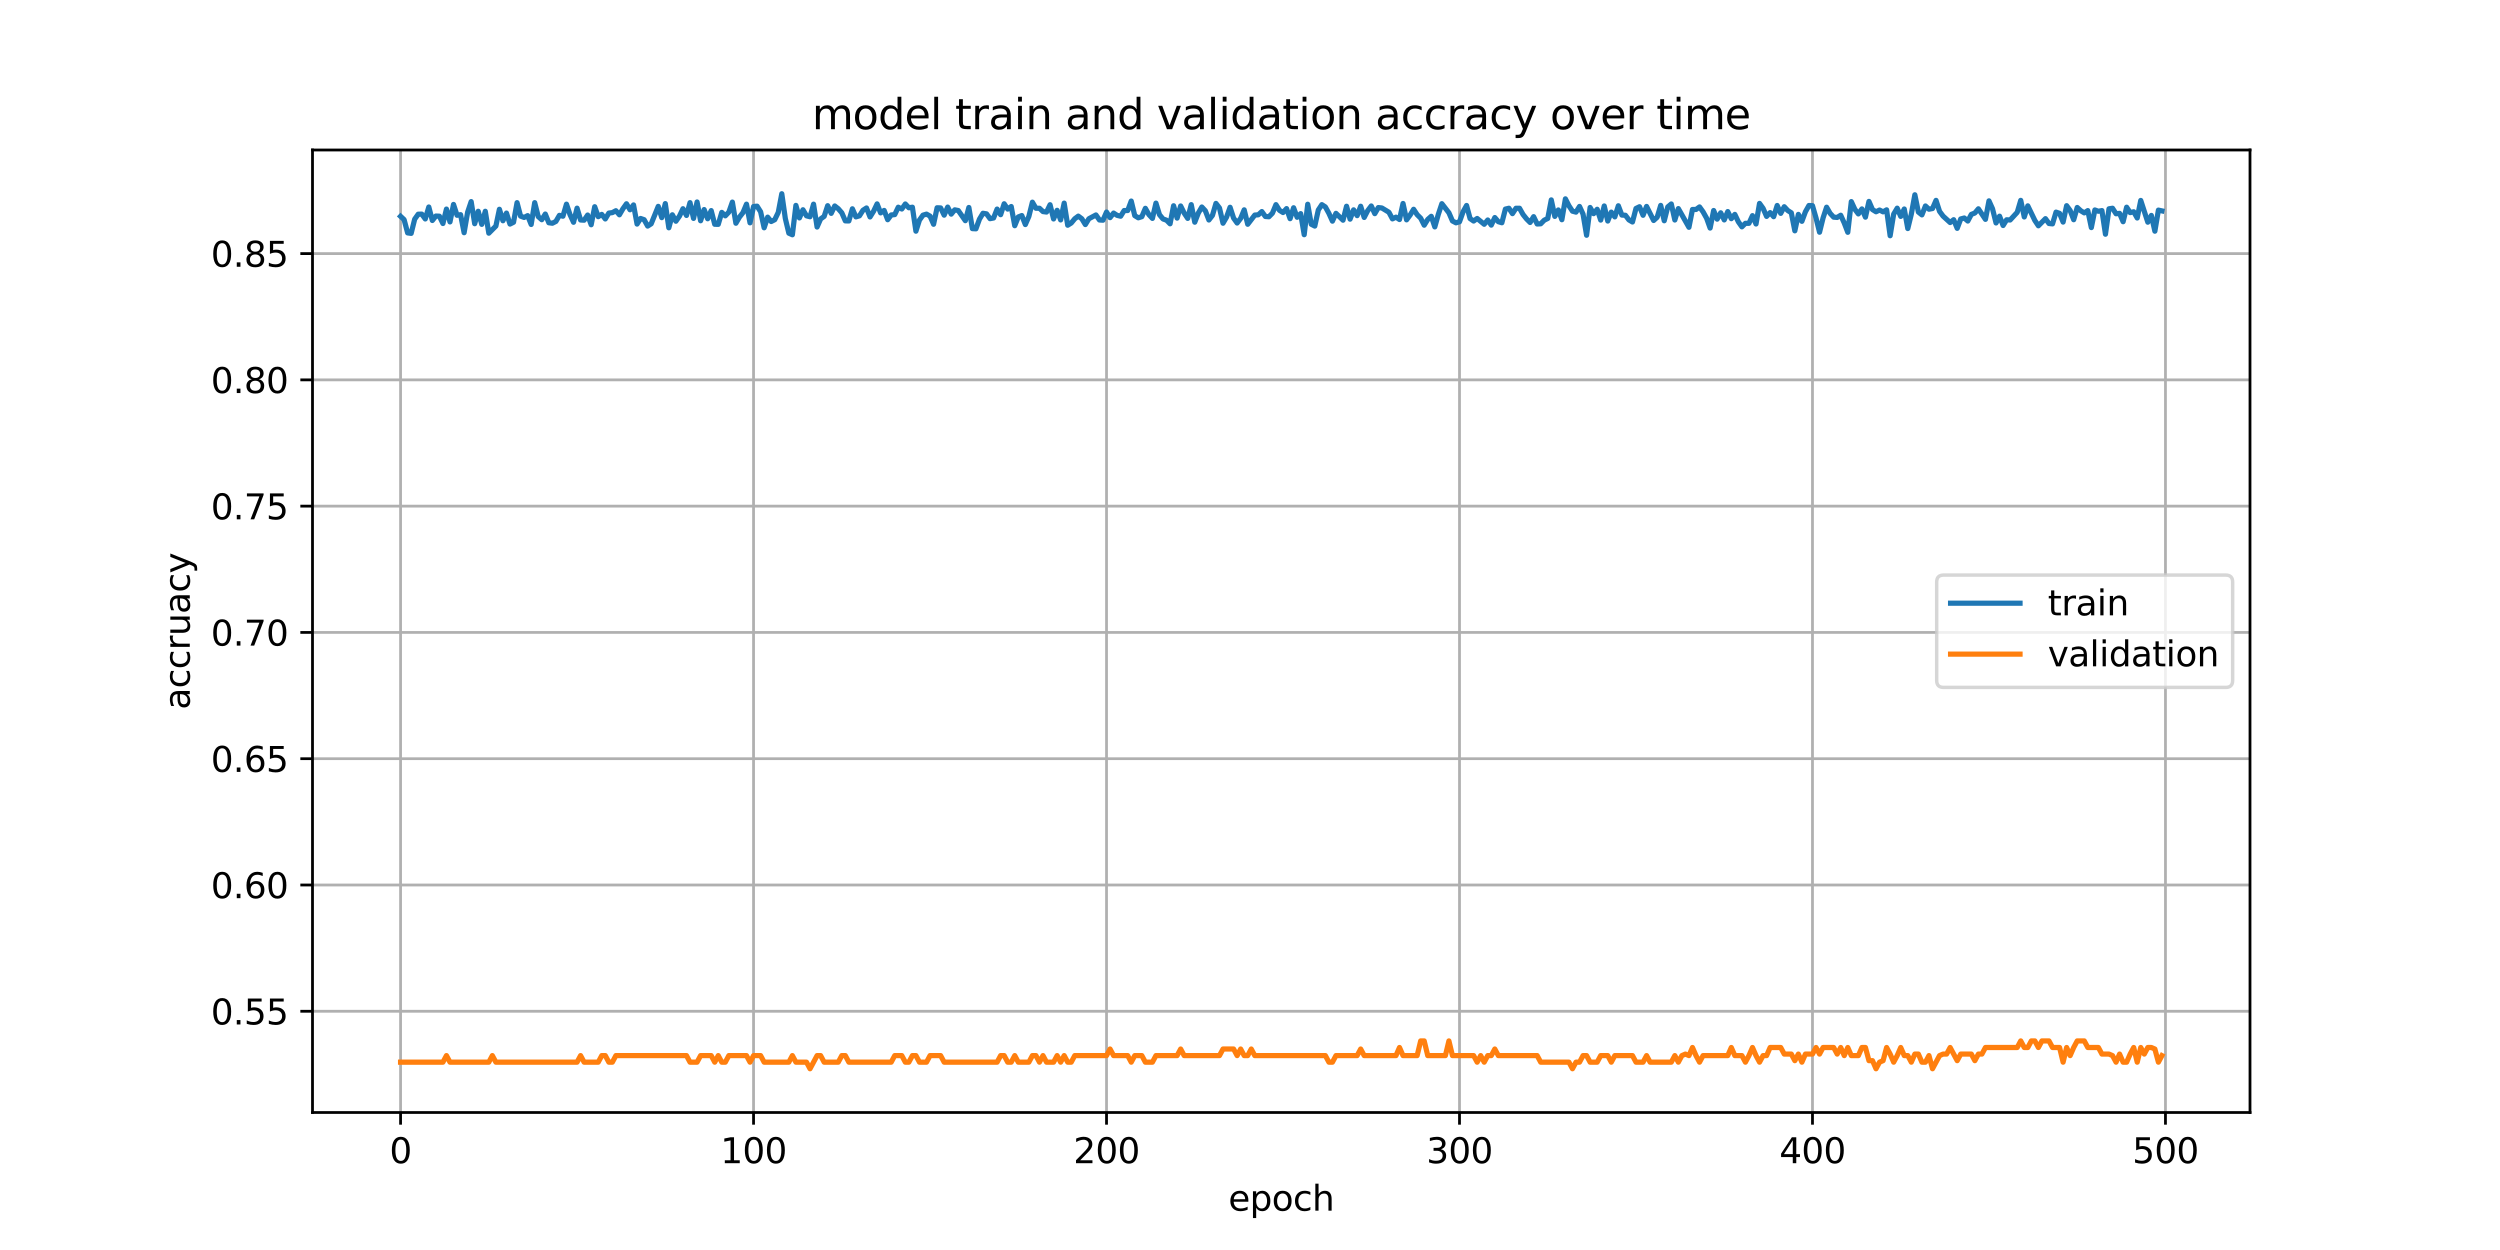 <?xml version="1.0" encoding="utf-8" standalone="no"?>
<!DOCTYPE svg PUBLIC "-//W3C//DTD SVG 1.1//EN"
  "http://www.w3.org/Graphics/SVG/1.1/DTD/svg11.dtd">
<svg xmlns:xlink="http://www.w3.org/1999/xlink" width="720pt" height="360pt" viewBox="0 0 720 360" xmlns="http://www.w3.org/2000/svg" version="1.1">
 <defs>
  <style type="text/css">*{stroke-linejoin: round; stroke-linecap: butt}</style>
 </defs>
 <g id="figure_1">
  <g id="patch_1">
   <path d="M 0 360 
L 720 360 
L 720 0 
L 0 0 
z
" style="fill: #ffffff"/>
  </g>
  <g id="axes_1">
   <g id="patch_2">
    <path d="M 90 320.4 
L 648 320.4 
L 648 43.2 
L 90 43.2 
z
" style="fill: #ffffff"/>
   </g>
   <g id="matplotlib.axis_1">
    <g id="xtick_1">
     <g id="line2d_1">
      <path d="M 115.364 320.4 
L 115.364 43.2 
" clip-path="url(#p27b41d2d57)" style="fill: none; stroke: #b0b0b0; stroke-width: 0.8; stroke-linecap: square"/>
     </g>
     <g id="line2d_2">
      <defs>
       <path id="ma031d24a95" d="M 0 0 
L 0 3.5 
" style="stroke: #000000; stroke-width: 0.8"/>
      </defs>
      <g>
       <use xlink:href="#ma031d24a95" x="115.364" y="320.4" style="stroke: #000000; stroke-width: 0.8"/>
      </g>
     </g>
     <g id="text_1">
      <!-- 0 -->
      <g transform="translate(112.182 334.998) scale(0.1 -0.1)">
       <defs>
        <path id="DejaVuSans-30" d="M 2034 4250 
Q 1547 4250 1301 3770 
Q 1056 3291 1056 2328 
Q 1056 1369 1301 889 
Q 1547 409 2034 409 
Q 2525 409 2770 889 
Q 3016 1369 3016 2328 
Q 3016 3291 2770 3770 
Q 2525 4250 2034 4250 
z
M 2034 4750 
Q 2819 4750 3233 4129 
Q 3647 3509 3647 2328 
Q 3647 1150 3233 529 
Q 2819 -91 2034 -91 
Q 1250 -91 836 529 
Q 422 1150 422 2328 
Q 422 3509 836 4129 
Q 1250 4750 2034 4750 
z
" transform="scale(0.016)"/>
       </defs>
       <use xlink:href="#DejaVuSans-30"/>
      </g>
     </g>
    </g>
    <g id="xtick_2">
     <g id="line2d_3">
      <path d="M 217.021 320.4 
L 217.021 43.2 
" clip-path="url(#p27b41d2d57)" style="fill: none; stroke: #b0b0b0; stroke-width: 0.8; stroke-linecap: square"/>
     </g>
     <g id="line2d_4">
      <g>
       <use xlink:href="#ma031d24a95" x="217.021" y="320.4" style="stroke: #000000; stroke-width: 0.8"/>
      </g>
     </g>
     <g id="text_2">
      <!-- 100 -->
      <g transform="translate(207.478 334.998) scale(0.1 -0.1)">
       <defs>
        <path id="DejaVuSans-31" d="M 794 531 
L 1825 531 
L 1825 4091 
L 703 3866 
L 703 4441 
L 1819 4666 
L 2450 4666 
L 2450 531 
L 3481 531 
L 3481 0 
L 794 0 
L 794 531 
z
" transform="scale(0.016)"/>
       </defs>
       <use xlink:href="#DejaVuSans-31"/>
       <use xlink:href="#DejaVuSans-30" x="63.623"/>
       <use xlink:href="#DejaVuSans-30" x="127.246"/>
      </g>
     </g>
    </g>
    <g id="xtick_3">
     <g id="line2d_5">
      <path d="M 318.679 320.4 
L 318.679 43.2 
" clip-path="url(#p27b41d2d57)" style="fill: none; stroke: #b0b0b0; stroke-width: 0.8; stroke-linecap: square"/>
     </g>
     <g id="line2d_6">
      <g>
       <use xlink:href="#ma031d24a95" x="318.679" y="320.4" style="stroke: #000000; stroke-width: 0.8"/>
      </g>
     </g>
     <g id="text_3">
      <!-- 200 -->
      <g transform="translate(309.136 334.998) scale(0.1 -0.1)">
       <defs>
        <path id="DejaVuSans-32" d="M 1228 531 
L 3431 531 
L 3431 0 
L 469 0 
L 469 531 
Q 828 903 1448 1529 
Q 2069 2156 2228 2338 
Q 2531 2678 2651 2914 
Q 2772 3150 2772 3378 
Q 2772 3750 2511 3984 
Q 2250 4219 1831 4219 
Q 1534 4219 1204 4116 
Q 875 4013 500 3803 
L 500 4441 
Q 881 4594 1212 4672 
Q 1544 4750 1819 4750 
Q 2544 4750 2975 4387 
Q 3406 4025 3406 3419 
Q 3406 3131 3298 2873 
Q 3191 2616 2906 2266 
Q 2828 2175 2409 1742 
Q 1991 1309 1228 531 
z
" transform="scale(0.016)"/>
       </defs>
       <use xlink:href="#DejaVuSans-32"/>
       <use xlink:href="#DejaVuSans-30" x="63.623"/>
       <use xlink:href="#DejaVuSans-30" x="127.246"/>
      </g>
     </g>
    </g>
    <g id="xtick_4">
     <g id="line2d_7">
      <path d="M 420.337 320.4 
L 420.337 43.2 
" clip-path="url(#p27b41d2d57)" style="fill: none; stroke: #b0b0b0; stroke-width: 0.8; stroke-linecap: square"/>
     </g>
     <g id="line2d_8">
      <g>
       <use xlink:href="#ma031d24a95" x="420.337" y="320.4" style="stroke: #000000; stroke-width: 0.8"/>
      </g>
     </g>
     <g id="text_4">
      <!-- 300 -->
      <g transform="translate(410.793 334.998) scale(0.1 -0.1)">
       <defs>
        <path id="DejaVuSans-33" d="M 2597 2516 
Q 3050 2419 3304 2112 
Q 3559 1806 3559 1356 
Q 3559 666 3084 287 
Q 2609 -91 1734 -91 
Q 1441 -91 1130 -33 
Q 819 25 488 141 
L 488 750 
Q 750 597 1062 519 
Q 1375 441 1716 441 
Q 2309 441 2620 675 
Q 2931 909 2931 1356 
Q 2931 1769 2642 2001 
Q 2353 2234 1838 2234 
L 1294 2234 
L 1294 2753 
L 1863 2753 
Q 2328 2753 2575 2939 
Q 2822 3125 2822 3475 
Q 2822 3834 2567 4026 
Q 2313 4219 1838 4219 
Q 1578 4219 1281 4162 
Q 984 4106 628 3988 
L 628 4550 
Q 988 4650 1302 4700 
Q 1616 4750 1894 4750 
Q 2613 4750 3031 4423 
Q 3450 4097 3450 3541 
Q 3450 3153 3228 2886 
Q 3006 2619 2597 2516 
z
" transform="scale(0.016)"/>
       </defs>
       <use xlink:href="#DejaVuSans-33"/>
       <use xlink:href="#DejaVuSans-30" x="63.623"/>
       <use xlink:href="#DejaVuSans-30" x="127.246"/>
      </g>
     </g>
    </g>
    <g id="xtick_5">
     <g id="line2d_9">
      <path d="M 521.995 320.4 
L 521.995 43.2 
" clip-path="url(#p27b41d2d57)" style="fill: none; stroke: #b0b0b0; stroke-width: 0.8; stroke-linecap: square"/>
     </g>
     <g id="line2d_10">
      <g>
       <use xlink:href="#ma031d24a95" x="521.995" y="320.4" style="stroke: #000000; stroke-width: 0.8"/>
      </g>
     </g>
     <g id="text_5">
      <!-- 400 -->
      <g transform="translate(512.451 334.998) scale(0.1 -0.1)">
       <defs>
        <path id="DejaVuSans-34" d="M 2419 4116 
L 825 1625 
L 2419 1625 
L 2419 4116 
z
M 2253 4666 
L 3047 4666 
L 3047 1625 
L 3713 1625 
L 3713 1100 
L 3047 1100 
L 3047 0 
L 2419 0 
L 2419 1100 
L 313 1100 
L 313 1709 
L 2253 4666 
z
" transform="scale(0.016)"/>
       </defs>
       <use xlink:href="#DejaVuSans-34"/>
       <use xlink:href="#DejaVuSans-30" x="63.623"/>
       <use xlink:href="#DejaVuSans-30" x="127.246"/>
      </g>
     </g>
    </g>
    <g id="xtick_6">
     <g id="line2d_11">
      <path d="M 623.653 320.4 
L 623.653 43.2 
" clip-path="url(#p27b41d2d57)" style="fill: none; stroke: #b0b0b0; stroke-width: 0.8; stroke-linecap: square"/>
     </g>
     <g id="line2d_12">
      <g>
       <use xlink:href="#ma031d24a95" x="623.653" y="320.4" style="stroke: #000000; stroke-width: 0.8"/>
      </g>
     </g>
     <g id="text_6">
      <!-- 500 -->
      <g transform="translate(614.109 334.998) scale(0.1 -0.1)">
       <defs>
        <path id="DejaVuSans-35" d="M 691 4666 
L 3169 4666 
L 3169 4134 
L 1269 4134 
L 1269 2991 
Q 1406 3038 1543 3061 
Q 1681 3084 1819 3084 
Q 2600 3084 3056 2656 
Q 3513 2228 3513 1497 
Q 3513 744 3044 326 
Q 2575 -91 1722 -91 
Q 1428 -91 1123 -41 
Q 819 9 494 109 
L 494 744 
Q 775 591 1075 516 
Q 1375 441 1709 441 
Q 2250 441 2565 725 
Q 2881 1009 2881 1497 
Q 2881 1984 2565 2268 
Q 2250 2553 1709 2553 
Q 1456 2553 1204 2497 
Q 953 2441 691 2322 
L 691 4666 
z
" transform="scale(0.016)"/>
       </defs>
       <use xlink:href="#DejaVuSans-35"/>
       <use xlink:href="#DejaVuSans-30" x="63.623"/>
       <use xlink:href="#DejaVuSans-30" x="127.246"/>
      </g>
     </g>
    </g>
    <g id="text_7">
     <!-- epoch -->
     <g transform="translate(353.772 348.677) scale(0.1 -0.1)">
      <defs>
       <path id="DejaVuSans-65" d="M 3597 1894 
L 3597 1613 
L 953 1613 
Q 991 1019 1311 708 
Q 1631 397 2203 397 
Q 2534 397 2845 478 
Q 3156 559 3463 722 
L 3463 178 
Q 3153 47 2828 -22 
Q 2503 -91 2169 -91 
Q 1331 -91 842 396 
Q 353 884 353 1716 
Q 353 2575 817 3079 
Q 1281 3584 2069 3584 
Q 2775 3584 3186 3129 
Q 3597 2675 3597 1894 
z
M 3022 2063 
Q 3016 2534 2758 2815 
Q 2500 3097 2075 3097 
Q 1594 3097 1305 2825 
Q 1016 2553 972 2059 
L 3022 2063 
z
" transform="scale(0.016)"/>
       <path id="DejaVuSans-70" d="M 1159 525 
L 1159 -1331 
L 581 -1331 
L 581 3500 
L 1159 3500 
L 1159 2969 
Q 1341 3281 1617 3432 
Q 1894 3584 2278 3584 
Q 2916 3584 3314 3078 
Q 3713 2572 3713 1747 
Q 3713 922 3314 415 
Q 2916 -91 2278 -91 
Q 1894 -91 1617 61 
Q 1341 213 1159 525 
z
M 3116 1747 
Q 3116 2381 2855 2742 
Q 2594 3103 2138 3103 
Q 1681 3103 1420 2742 
Q 1159 2381 1159 1747 
Q 1159 1113 1420 752 
Q 1681 391 2138 391 
Q 2594 391 2855 752 
Q 3116 1113 3116 1747 
z
" transform="scale(0.016)"/>
       <path id="DejaVuSans-6f" d="M 1959 3097 
Q 1497 3097 1228 2736 
Q 959 2375 959 1747 
Q 959 1119 1226 758 
Q 1494 397 1959 397 
Q 2419 397 2687 759 
Q 2956 1122 2956 1747 
Q 2956 2369 2687 2733 
Q 2419 3097 1959 3097 
z
M 1959 3584 
Q 2709 3584 3137 3096 
Q 3566 2609 3566 1747 
Q 3566 888 3137 398 
Q 2709 -91 1959 -91 
Q 1206 -91 779 398 
Q 353 888 353 1747 
Q 353 2609 779 3096 
Q 1206 3584 1959 3584 
z
" transform="scale(0.016)"/>
       <path id="DejaVuSans-63" d="M 3122 3366 
L 3122 2828 
Q 2878 2963 2633 3030 
Q 2388 3097 2138 3097 
Q 1578 3097 1268 2742 
Q 959 2388 959 1747 
Q 959 1106 1268 751 
Q 1578 397 2138 397 
Q 2388 397 2633 464 
Q 2878 531 3122 666 
L 3122 134 
Q 2881 22 2623 -34 
Q 2366 -91 2075 -91 
Q 1284 -91 818 406 
Q 353 903 353 1747 
Q 353 2603 823 3093 
Q 1294 3584 2113 3584 
Q 2378 3584 2631 3529 
Q 2884 3475 3122 3366 
z
" transform="scale(0.016)"/>
       <path id="DejaVuSans-68" d="M 3513 2113 
L 3513 0 
L 2938 0 
L 2938 2094 
Q 2938 2591 2744 2837 
Q 2550 3084 2163 3084 
Q 1697 3084 1428 2787 
Q 1159 2491 1159 1978 
L 1159 0 
L 581 0 
L 581 4863 
L 1159 4863 
L 1159 2956 
Q 1366 3272 1645 3428 
Q 1925 3584 2291 3584 
Q 2894 3584 3203 3211 
Q 3513 2838 3513 2113 
z
" transform="scale(0.016)"/>
      </defs>
      <use xlink:href="#DejaVuSans-65"/>
      <use xlink:href="#DejaVuSans-70" x="61.523"/>
      <use xlink:href="#DejaVuSans-6f" x="125"/>
      <use xlink:href="#DejaVuSans-63" x="186.182"/>
      <use xlink:href="#DejaVuSans-68" x="241.162"/>
     </g>
    </g>
   </g>
   <g id="matplotlib.axis_2">
    <g id="ytick_1">
     <g id="line2d_13">
      <path d="M 90 291.247 
L 648 291.247 
" clip-path="url(#p27b41d2d57)" style="fill: none; stroke: #b0b0b0; stroke-width: 0.8; stroke-linecap: square"/>
     </g>
     <g id="line2d_14">
      <defs>
       <path id="m22780acff0" d="M 0 0 
L -3.5 0 
" style="stroke: #000000; stroke-width: 0.8"/>
      </defs>
      <g>
       <use xlink:href="#m22780acff0" x="90" y="291.247" style="stroke: #000000; stroke-width: 0.8"/>
      </g>
     </g>
     <g id="text_8">
      <!-- 0.55 -->
      <g transform="translate(60.734 295.046) scale(0.1 -0.1)">
       <defs>
        <path id="DejaVuSans-2e" d="M 684 794 
L 1344 794 
L 1344 0 
L 684 0 
L 684 794 
z
" transform="scale(0.016)"/>
       </defs>
       <use xlink:href="#DejaVuSans-30"/>
       <use xlink:href="#DejaVuSans-2e" x="63.623"/>
       <use xlink:href="#DejaVuSans-35" x="95.41"/>
       <use xlink:href="#DejaVuSans-35" x="159.033"/>
      </g>
     </g>
    </g>
    <g id="ytick_2">
     <g id="line2d_15">
      <path d="M 90 254.878 
L 648 254.878 
" clip-path="url(#p27b41d2d57)" style="fill: none; stroke: #b0b0b0; stroke-width: 0.8; stroke-linecap: square"/>
     </g>
     <g id="line2d_16">
      <g>
       <use xlink:href="#m22780acff0" x="90" y="254.878" style="stroke: #000000; stroke-width: 0.8"/>
      </g>
     </g>
     <g id="text_9">
      <!-- 0.60 -->
      <g transform="translate(60.734 258.677) scale(0.1 -0.1)">
       <defs>
        <path id="DejaVuSans-36" d="M 2113 2584 
Q 1688 2584 1439 2293 
Q 1191 2003 1191 1497 
Q 1191 994 1439 701 
Q 1688 409 2113 409 
Q 2538 409 2786 701 
Q 3034 994 3034 1497 
Q 3034 2003 2786 2293 
Q 2538 2584 2113 2584 
z
M 3366 4563 
L 3366 3988 
Q 3128 4100 2886 4159 
Q 2644 4219 2406 4219 
Q 1781 4219 1451 3797 
Q 1122 3375 1075 2522 
Q 1259 2794 1537 2939 
Q 1816 3084 2150 3084 
Q 2853 3084 3261 2657 
Q 3669 2231 3669 1497 
Q 3669 778 3244 343 
Q 2819 -91 2113 -91 
Q 1303 -91 875 529 
Q 447 1150 447 2328 
Q 447 3434 972 4092 
Q 1497 4750 2381 4750 
Q 2619 4750 2861 4703 
Q 3103 4656 3366 4563 
z
" transform="scale(0.016)"/>
       </defs>
       <use xlink:href="#DejaVuSans-30"/>
       <use xlink:href="#DejaVuSans-2e" x="63.623"/>
       <use xlink:href="#DejaVuSans-36" x="95.41"/>
       <use xlink:href="#DejaVuSans-30" x="159.033"/>
      </g>
     </g>
    </g>
    <g id="ytick_3">
     <g id="line2d_17">
      <path d="M 90 218.508 
L 648 218.508 
" clip-path="url(#p27b41d2d57)" style="fill: none; stroke: #b0b0b0; stroke-width: 0.8; stroke-linecap: square"/>
     </g>
     <g id="line2d_18">
      <g>
       <use xlink:href="#m22780acff0" x="90" y="218.508" style="stroke: #000000; stroke-width: 0.8"/>
      </g>
     </g>
     <g id="text_10">
      <!-- 0.65 -->
      <g transform="translate(60.734 222.307) scale(0.1 -0.1)">
       <use xlink:href="#DejaVuSans-30"/>
       <use xlink:href="#DejaVuSans-2e" x="63.623"/>
       <use xlink:href="#DejaVuSans-36" x="95.41"/>
       <use xlink:href="#DejaVuSans-35" x="159.033"/>
      </g>
     </g>
    </g>
    <g id="ytick_4">
     <g id="line2d_19">
      <path d="M 90 182.139 
L 648 182.139 
" clip-path="url(#p27b41d2d57)" style="fill: none; stroke: #b0b0b0; stroke-width: 0.8; stroke-linecap: square"/>
     </g>
     <g id="line2d_20">
      <g>
       <use xlink:href="#m22780acff0" x="90" y="182.139" style="stroke: #000000; stroke-width: 0.8"/>
      </g>
     </g>
     <g id="text_11">
      <!-- 0.70 -->
      <g transform="translate(60.734 185.938) scale(0.1 -0.1)">
       <defs>
        <path id="DejaVuSans-37" d="M 525 4666 
L 3525 4666 
L 3525 4397 
L 1831 0 
L 1172 0 
L 2766 4134 
L 525 4134 
L 525 4666 
z
" transform="scale(0.016)"/>
       </defs>
       <use xlink:href="#DejaVuSans-30"/>
       <use xlink:href="#DejaVuSans-2e" x="63.623"/>
       <use xlink:href="#DejaVuSans-37" x="95.41"/>
       <use xlink:href="#DejaVuSans-30" x="159.033"/>
      </g>
     </g>
    </g>
    <g id="ytick_5">
     <g id="line2d_21">
      <path d="M 90 145.769 
L 648 145.769 
" clip-path="url(#p27b41d2d57)" style="fill: none; stroke: #b0b0b0; stroke-width: 0.8; stroke-linecap: square"/>
     </g>
     <g id="line2d_22">
      <g>
       <use xlink:href="#m22780acff0" x="90" y="145.769" style="stroke: #000000; stroke-width: 0.8"/>
      </g>
     </g>
     <g id="text_12">
      <!-- 0.75 -->
      <g transform="translate(60.734 149.568) scale(0.1 -0.1)">
       <use xlink:href="#DejaVuSans-30"/>
       <use xlink:href="#DejaVuSans-2e" x="63.623"/>
       <use xlink:href="#DejaVuSans-37" x="95.41"/>
       <use xlink:href="#DejaVuSans-35" x="159.033"/>
      </g>
     </g>
    </g>
    <g id="ytick_6">
     <g id="line2d_23">
      <path d="M 90 109.4 
L 648 109.4 
" clip-path="url(#p27b41d2d57)" style="fill: none; stroke: #b0b0b0; stroke-width: 0.8; stroke-linecap: square"/>
     </g>
     <g id="line2d_24">
      <g>
       <use xlink:href="#m22780acff0" x="90" y="109.4" style="stroke: #000000; stroke-width: 0.8"/>
      </g>
     </g>
     <g id="text_13">
      <!-- 0.80 -->
      <g transform="translate(60.734 113.199) scale(0.1 -0.1)">
       <defs>
        <path id="DejaVuSans-38" d="M 2034 2216 
Q 1584 2216 1326 1975 
Q 1069 1734 1069 1313 
Q 1069 891 1326 650 
Q 1584 409 2034 409 
Q 2484 409 2743 651 
Q 3003 894 3003 1313 
Q 3003 1734 2745 1975 
Q 2488 2216 2034 2216 
z
M 1403 2484 
Q 997 2584 770 2862 
Q 544 3141 544 3541 
Q 544 4100 942 4425 
Q 1341 4750 2034 4750 
Q 2731 4750 3128 4425 
Q 3525 4100 3525 3541 
Q 3525 3141 3298 2862 
Q 3072 2584 2669 2484 
Q 3125 2378 3379 2068 
Q 3634 1759 3634 1313 
Q 3634 634 3220 271 
Q 2806 -91 2034 -91 
Q 1263 -91 848 271 
Q 434 634 434 1313 
Q 434 1759 690 2068 
Q 947 2378 1403 2484 
z
M 1172 3481 
Q 1172 3119 1398 2916 
Q 1625 2713 2034 2713 
Q 2441 2713 2670 2916 
Q 2900 3119 2900 3481 
Q 2900 3844 2670 4047 
Q 2441 4250 2034 4250 
Q 1625 4250 1398 4047 
Q 1172 3844 1172 3481 
z
" transform="scale(0.016)"/>
       </defs>
       <use xlink:href="#DejaVuSans-30"/>
       <use xlink:href="#DejaVuSans-2e" x="63.623"/>
       <use xlink:href="#DejaVuSans-38" x="95.41"/>
       <use xlink:href="#DejaVuSans-30" x="159.033"/>
      </g>
     </g>
    </g>
    <g id="ytick_7">
     <g id="line2d_25">
      <path d="M 90 73.03 
L 648 73.03 
" clip-path="url(#p27b41d2d57)" style="fill: none; stroke: #b0b0b0; stroke-width: 0.8; stroke-linecap: square"/>
     </g>
     <g id="line2d_26">
      <g>
       <use xlink:href="#m22780acff0" x="90" y="73.03" style="stroke: #000000; stroke-width: 0.8"/>
      </g>
     </g>
     <g id="text_14">
      <!-- 0.85 -->
      <g transform="translate(60.734 76.829) scale(0.1 -0.1)">
       <use xlink:href="#DejaVuSans-30"/>
       <use xlink:href="#DejaVuSans-2e" x="63.623"/>
       <use xlink:href="#DejaVuSans-38" x="95.41"/>
       <use xlink:href="#DejaVuSans-35" x="159.033"/>
      </g>
     </g>
    </g>
    <g id="text_15">
     <!-- accruacy -->
     <g transform="translate(54.655 204.359) rotate(-90) scale(0.1 -0.1)">
      <defs>
       <path id="DejaVuSans-61" d="M 2194 1759 
Q 1497 1759 1228 1600 
Q 959 1441 959 1056 
Q 959 750 1161 570 
Q 1363 391 1709 391 
Q 2188 391 2477 730 
Q 2766 1069 2766 1631 
L 2766 1759 
L 2194 1759 
z
M 3341 1997 
L 3341 0 
L 2766 0 
L 2766 531 
Q 2569 213 2275 61 
Q 1981 -91 1556 -91 
Q 1019 -91 701 211 
Q 384 513 384 1019 
Q 384 1609 779 1909 
Q 1175 2209 1959 2209 
L 2766 2209 
L 2766 2266 
Q 2766 2663 2505 2880 
Q 2244 3097 1772 3097 
Q 1472 3097 1187 3025 
Q 903 2953 641 2809 
L 641 3341 
Q 956 3463 1253 3523 
Q 1550 3584 1831 3584 
Q 2591 3584 2966 3190 
Q 3341 2797 3341 1997 
z
" transform="scale(0.016)"/>
       <path id="DejaVuSans-72" d="M 2631 2963 
Q 2534 3019 2420 3045 
Q 2306 3072 2169 3072 
Q 1681 3072 1420 2755 
Q 1159 2438 1159 1844 
L 1159 0 
L 581 0 
L 581 3500 
L 1159 3500 
L 1159 2956 
Q 1341 3275 1631 3429 
Q 1922 3584 2338 3584 
Q 2397 3584 2469 3576 
Q 2541 3569 2628 3553 
L 2631 2963 
z
" transform="scale(0.016)"/>
       <path id="DejaVuSans-75" d="M 544 1381 
L 544 3500 
L 1119 3500 
L 1119 1403 
Q 1119 906 1312 657 
Q 1506 409 1894 409 
Q 2359 409 2629 706 
Q 2900 1003 2900 1516 
L 2900 3500 
L 3475 3500 
L 3475 0 
L 2900 0 
L 2900 538 
Q 2691 219 2414 64 
Q 2138 -91 1772 -91 
Q 1169 -91 856 284 
Q 544 659 544 1381 
z
M 1991 3584 
L 1991 3584 
z
" transform="scale(0.016)"/>
       <path id="DejaVuSans-79" d="M 2059 -325 
Q 1816 -950 1584 -1140 
Q 1353 -1331 966 -1331 
L 506 -1331 
L 506 -850 
L 844 -850 
Q 1081 -850 1212 -737 
Q 1344 -625 1503 -206 
L 1606 56 
L 191 3500 
L 800 3500 
L 1894 763 
L 2988 3500 
L 3597 3500 
L 2059 -325 
z
" transform="scale(0.016)"/>
      </defs>
      <use xlink:href="#DejaVuSans-61"/>
      <use xlink:href="#DejaVuSans-63" x="61.279"/>
      <use xlink:href="#DejaVuSans-63" x="116.26"/>
      <use xlink:href="#DejaVuSans-72" x="171.24"/>
      <use xlink:href="#DejaVuSans-75" x="212.354"/>
      <use xlink:href="#DejaVuSans-61" x="275.732"/>
      <use xlink:href="#DejaVuSans-63" x="337.012"/>
      <use xlink:href="#DejaVuSans-79" x="391.992"/>
     </g>
    </g>
   </g>
   <g id="line2d_27">
    <path d="M 115.364 62.299 
L 116.38 63.254 
L 117.397 67.073 
L 118.413 67.211 
L 119.43 63.116 
L 120.447 61.69 
L 121.463 61.667 
L 122.48 63.059 
L 123.496 59.619 
L 124.513 63.496 
L 125.529 62.219 
L 126.546 62.265 
L 127.563 64.37 
L 128.579 60.217 
L 129.596 63.91 
L 130.612 58.883 
L 131.629 62 
L 132.645 61.828 
L 133.662 67.016 
L 134.679 61.092 
L 135.695 58.066 
L 136.712 64.428 
L 137.728 60.85 
L 138.745 64.612 
L 139.762 60.85 
L 140.778 67.154 
L 142.811 65.106 
L 143.828 60.275 
L 144.844 63.576 
L 145.861 61.368 
L 146.878 64.531 
L 147.894 64.014 
L 148.911 58.365 
L 149.927 62.242 
L 150.944 62.622 
L 151.96 62.104 
L 152.977 64.646 
L 153.994 58.365 
L 155.01 62.38 
L 156.027 63.277 
L 157.043 61.644 
L 158.06 64.152 
L 159.077 64.29 
L 160.093 63.772 
L 161.11 62.023 
L 162.126 62.265 
L 163.143 58.802 
L 164.159 61.805 
L 165.176 64.014 
L 166.193 59.953 
L 167.209 63.358 
L 168.226 63.415 
L 169.242 61.931 
L 170.259 64.727 
L 171.275 59.539 
L 172.292 62.403 
L 173.309 61.747 
L 174.325 63.059 
L 175.342 61.368 
L 176.358 61.23 
L 177.375 60.689 
L 178.392 61.862 
L 179.408 60.114 
L 180.425 58.687 
L 181.441 60.413 
L 182.458 59.021 
L 183.474 64.531 
L 184.491 62.921 
L 185.508 63.277 
L 186.524 65.106 
L 187.541 64.451 
L 189.574 59.435 
L 190.59 62.679 
L 191.607 58.641 
L 192.624 65.601 
L 193.64 61.862 
L 194.657 63.714 
L 195.673 62.265 
L 196.69 60.114 
L 197.707 62.046 
L 198.723 58.365 
L 199.74 62.898 
L 200.756 58.17 
L 201.773 63.576 
L 202.789 60.355 
L 203.806 63.001 
L 204.823 60.654 
L 205.839 64.589 
L 206.856 64.612 
L 207.872 61.172 
L 208.889 62.161 
L 209.905 61.092 
L 210.922 58.204 
L 211.939 64.29 
L 212.955 62.541 
L 213.972 61.23 
L 214.988 58.802 
L 216.005 64.175 
L 217.021 59.481 
L 218.038 59.378 
L 219.055 60.988 
L 220.071 65.601 
L 221.088 62.541 
L 222.104 63.795 
L 223.121 63.277 
L 224.138 61.172 
L 225.154 55.8 
L 226.171 62.921 
L 227.187 67.154 
L 228.204 67.614 
L 229.22 59.159 
L 230.237 62.76 
L 231.254 60.413 
L 232.27 62.161 
L 233.287 62.426 
L 234.303 58.802 
L 235.32 65.382 
L 236.336 63.059 
L 237.353 62.322 
L 238.37 59.24 
L 239.386 61.448 
L 240.403 59.32 
L 241.419 60.114 
L 242.436 61.287 
L 243.453 63.611 
L 244.469 63.634 
L 245.486 60.137 
L 246.502 62.461 
L 247.519 62.161 
L 248.535 60.551 
L 249.552 59.895 
L 250.569 62.484 
L 251.585 60.85 
L 252.602 58.722 
L 253.618 61.31 
L 254.635 60.608 
L 255.651 63.277 
L 256.668 61.908 
L 257.685 61.805 
L 258.701 59.677 
L 259.718 60.194 
L 260.734 58.745 
L 261.751 59.838 
L 262.768 59.677 
L 263.784 66.579 
L 264.801 63.381 
L 265.817 61.966 
L 266.834 61.667 
L 267.85 62.242 
L 268.867 64.589 
L 269.884 59.838 
L 270.9 59.884 
L 271.917 61.966 
L 272.933 59.642 
L 273.95 61.667 
L 274.966 60.436 
L 275.983 60.631 
L 278.016 63.553 
L 279.033 59.757 
L 280.049 65.843 
L 281.066 65.9 
L 282.083 63.116 
L 283.099 61.425 
L 284.116 61.586 
L 285.132 62.978 
L 286.149 62.783 
L 287.165 60.217 
L 288.182 61.828 
L 289.199 58.687 
L 290.215 60.217 
L 291.232 59.481 
L 292.248 65.003 
L 293.265 62.484 
L 294.281 62.081 
L 295.298 64.669 
L 296.315 62.322 
L 297.331 58.227 
L 298.348 59.976 
L 299.364 59.976 
L 300.381 60.931 
L 301.398 61.069 
L 302.414 58.963 
L 303.431 63.059 
L 304.447 60.574 
L 305.464 63.335 
L 306.48 58.503 
L 307.497 64.865 
L 308.514 64.232 
L 309.53 63.001 
L 310.547 62.242 
L 311.563 63.001 
L 312.58 64.669 
L 313.596 63.001 
L 315.63 61.908 
L 316.646 63.358 
L 317.663 63.415 
L 318.679 61.069 
L 319.696 62.679 
L 320.713 61.368 
L 321.729 62.023 
L 322.746 62.265 
L 323.762 60.631 
L 324.779 60.631 
L 325.795 57.905 
L 326.812 62.104 
L 327.829 62.725 
L 328.845 62.403 
L 329.862 59.999 
L 330.878 61.805 
L 331.895 62.898 
L 332.911 58.503 
L 333.928 61.828 
L 334.945 63.059 
L 335.961 63.415 
L 336.978 64.451 
L 337.994 59.263 
L 339.011 62.817 
L 340.028 59.32 
L 341.044 61.368 
L 342.061 62.898 
L 343.077 58.94 
L 344.094 63.99 
L 345.11 61.368 
L 346.127 59.619 
L 347.144 60.712 
L 348.16 63.358 
L 349.177 62.046 
L 350.193 58.584 
L 351.21 59.895 
L 352.226 64.29 
L 353.243 62.541 
L 354.26 59.7 
L 355.276 62.817 
L 356.293 64.232 
L 357.309 62.898 
L 358.326 60.436 
L 359.343 64.589 
L 361.376 61.943 
L 362.392 61.862 
L 363.409 60.931 
L 364.425 62.345 
L 365.442 62.426 
L 366.459 61.391 
L 367.475 58.94 
L 368.492 60.574 
L 369.508 61.207 
L 370.525 60.079 
L 371.541 62.978 
L 372.558 59.838 
L 373.575 62.576 
L 374.591 61.529 
L 375.608 67.591 
L 376.624 58.825 
L 377.641 64.589 
L 378.657 65.106 
L 379.674 60.47 
L 380.691 58.94 
L 381.707 59.596 
L 382.724 61.448 
L 383.74 63.691 
L 384.757 61.448 
L 386.79 63.415 
L 387.807 59.401 
L 388.823 63.116 
L 389.84 60.436 
L 390.856 62.104 
L 391.873 59.401 
L 392.89 62.622 
L 393.906 60.654 
L 394.923 59.32 
L 395.939 61.529 
L 396.956 59.78 
L 397.972 59.895 
L 400.006 61.126 
L 401.022 63.036 
L 402.039 62.541 
L 403.055 63.22 
L 404.072 58.607 
L 405.089 63.312 
L 406.105 61.943 
L 407.122 60.275 
L 408.138 61.828 
L 409.155 62.84 
L 410.171 64.853 
L 411.188 63.197 
L 412.205 62.299 
L 413.221 65.348 
L 414.238 61.724 
L 415.254 58.664 
L 417.287 61.287 
L 418.304 63.634 
L 419.321 64.175 
L 420.337 63.875 
L 421.354 61.011 
L 422.37 59.182 
L 423.387 62.955 
L 424.404 63.657 
L 425.42 62.921 
L 427.453 64.589 
L 428.47 63.358 
L 429.486 64.83 
L 430.503 62.656 
L 431.52 63.852 
L 432.536 64.152 
L 433.553 60.217 
L 434.569 59.976 
L 435.586 61.529 
L 436.602 59.976 
L 437.619 59.976 
L 438.636 61.782 
L 439.652 63.059 
L 440.669 64.071 
L 441.685 62.403 
L 442.702 64.508 
L 443.719 64.451 
L 444.735 63.415 
L 445.752 62.921 
L 446.768 57.572 
L 447.785 62.322 
L 448.801 60.47 
L 449.818 63.277 
L 450.835 57.272 
L 451.851 59.263 
L 452.868 60.816 
L 453.884 61.092 
L 454.901 59.458 
L 455.917 61.667 
L 456.934 67.752 
L 457.951 59.757 
L 458.967 61.529 
L 459.984 60.275 
L 461 63.381 
L 462.017 59.32 
L 463.034 63.657 
L 464.05 61.092 
L 465.067 62.461 
L 466.083 59.263 
L 467.1 61.943 
L 468.116 62 
L 469.133 63.335 
L 470.15 63.933 
L 471.166 60.033 
L 472.183 59.539 
L 473.199 62 
L 474.216 59.458 
L 476.249 63.496 
L 477.266 62.564 
L 478.282 59.159 
L 479.299 63.576 
L 480.315 59.596 
L 481.332 58.745 
L 482.349 63.358 
L 483.365 60.079 
L 486.415 65.463 
L 487.431 60.332 
L 488.448 60.332 
L 489.465 59.596 
L 490.481 61.011 
L 491.498 62.84 
L 492.514 65.681 
L 493.531 60.631 
L 494.547 63.116 
L 495.564 61.287 
L 496.581 63.335 
L 497.597 60.931 
L 498.614 62.978 
L 499.63 61.747 
L 500.647 63.875 
L 501.664 65.325 
L 502.68 64.313 
L 503.697 64.313 
L 504.713 62.104 
L 505.73 64.508 
L 506.746 58.584 
L 507.763 59.999 
L 508.78 62.322 
L 509.796 61.23 
L 510.813 62.403 
L 511.829 59.182 
L 512.846 61.448 
L 513.862 59.539 
L 514.879 60.631 
L 515.896 61.287 
L 516.912 66.475 
L 517.929 61.747 
L 518.945 63.737 
L 519.962 60.988 
L 520.979 59.182 
L 521.995 59.24 
L 523.012 62.76 
L 524.028 66.878 
L 525.045 62.76 
L 526.061 59.677 
L 527.078 61.448 
L 528.095 62.541 
L 529.111 62.622 
L 530.128 61.989 
L 531.144 64.232 
L 532.161 66.901 
L 533.177 58.066 
L 534.194 60.275 
L 535.211 61.609 
L 536.227 60.171 
L 537.244 62.541 
L 538.26 58.009 
L 539.277 60.355 
L 540.293 60.988 
L 541.31 60.493 
L 542.327 61.011 
L 543.343 60.436 
L 544.36 67.89 
L 545.376 61.667 
L 546.393 59.953 
L 547.41 62.322 
L 548.426 60.194 
L 549.443 65.82 
L 550.459 61.667 
L 551.476 56.099 
L 552.492 61.069 
L 553.509 61.885 
L 554.526 59.32 
L 555.542 60.252 
L 556.559 60.056 
L 557.575 57.71 
L 558.592 60.873 
L 559.608 62.242 
L 561.642 64.094 
L 562.658 63.277 
L 563.675 65.762 
L 564.691 63.059 
L 565.708 62.783 
L 566.725 63.657 
L 567.741 61.747 
L 568.758 61.345 
L 569.774 60.137 
L 571.807 63.174 
L 572.824 57.848 
L 573.841 60.114 
L 574.857 64.209 
L 575.874 62.265 
L 576.89 64.945 
L 577.907 63.3 
L 578.923 63.358 
L 580.957 61.149 
L 581.973 57.71 
L 582.99 62.484 
L 584.006 59.286 
L 586.04 63.496 
L 587.056 65.026 
L 589.089 62.978 
L 590.106 64.37 
L 591.122 64.474 
L 592.139 61.092 
L 593.156 61.448 
L 594.172 63.956 
L 595.189 59.24 
L 596.205 60.631 
L 597.222 63.277 
L 598.238 59.757 
L 599.255 60.689 
L 600.272 61.31 
L 601.288 60.654 
L 602.305 65.543 
L 603.321 60.47 
L 604.338 60.85 
L 605.355 60.654 
L 606.371 67.453 
L 607.388 60.137 
L 608.404 59.976 
L 609.421 61.563 
L 610.437 61.448 
L 611.454 63.852 
L 612.471 59.677 
L 613.487 61.23 
L 614.504 60.988 
L 615.52 62.783 
L 616.537 57.733 
L 618.57 63.99 
L 619.587 62.046 
L 620.603 66.579 
L 621.62 60.516 
L 622.636 60.735 
L 622.636 60.735 
" clip-path="url(#p27b41d2d57)" style="fill: none; stroke: #1f77b4; stroke-width: 1.5; stroke-linecap: square"/>
   </g>
   <g id="line2d_28">
    <path d="M 115.364 305.906 
L 127.563 305.906 
L 128.579 304.012 
L 129.596 305.906 
L 140.778 305.906 
L 141.795 304.012 
L 142.811 305.906 
L 166.193 305.906 
L 167.209 304.012 
L 168.226 305.906 
L 172.292 305.906 
L 173.309 304.012 
L 174.325 304.012 
L 175.342 305.906 
L 176.358 305.906 
L 177.375 304.012 
L 197.707 304.012 
L 198.723 305.906 
L 200.756 305.906 
L 201.773 304.012 
L 204.823 304.012 
L 205.839 305.906 
L 206.856 304.012 
L 207.872 305.906 
L 208.889 305.906 
L 209.905 304.012 
L 214.988 304.012 
L 216.005 305.906 
L 217.021 304.012 
L 219.055 304.012 
L 220.071 305.906 
L 227.187 305.906 
L 228.204 304.012 
L 229.22 305.906 
L 232.27 305.906 
L 233.287 307.8 
L 235.32 304.012 
L 236.336 304.012 
L 237.353 305.906 
L 241.419 305.906 
L 242.436 304.012 
L 243.453 304.012 
L 244.469 305.906 
L 256.668 305.906 
L 257.685 304.012 
L 259.718 304.012 
L 260.734 305.906 
L 261.751 305.906 
L 262.768 304.012 
L 263.784 304.012 
L 264.801 305.906 
L 266.834 305.906 
L 267.85 304.012 
L 270.9 304.012 
L 271.917 305.906 
L 287.165 305.906 
L 288.182 304.012 
L 289.199 304.012 
L 290.215 305.906 
L 291.232 305.906 
L 292.248 304.012 
L 293.265 305.906 
L 296.315 305.906 
L 297.331 304.012 
L 298.348 304.012 
L 299.364 305.906 
L 300.381 304.012 
L 301.398 305.906 
L 303.431 305.906 
L 304.447 304.012 
L 305.464 305.906 
L 306.48 304.012 
L 307.497 305.906 
L 308.514 305.906 
L 309.53 304.012 
L 318.679 304.012 
L 319.696 302.117 
L 320.713 304.012 
L 324.779 304.012 
L 325.795 305.906 
L 326.812 304.012 
L 328.845 304.012 
L 329.862 305.906 
L 331.895 305.906 
L 332.911 304.012 
L 339.011 304.012 
L 340.028 302.117 
L 341.044 304.012 
L 351.21 304.012 
L 352.226 302.117 
L 355.276 302.117 
L 356.293 304.012 
L 357.309 302.117 
L 358.326 304.012 
L 359.343 304.012 
L 360.359 302.117 
L 361.376 304.012 
L 381.707 304.012 
L 382.724 305.906 
L 383.74 305.906 
L 384.757 304.012 
L 390.856 304.012 
L 391.873 302.117 
L 392.89 304.012 
L 402.039 304.012 
L 403.055 301.68 
L 404.072 304.012 
L 408.138 304.012 
L 409.155 299.786 
L 410.171 299.786 
L 411.188 304.012 
L 416.271 304.012 
L 417.287 299.786 
L 418.304 304.012 
L 424.404 304.012 
L 425.42 305.906 
L 426.437 304.012 
L 427.453 305.906 
L 428.47 304.012 
L 429.486 304.012 
L 430.503 302.117 
L 431.52 304.012 
L 442.702 304.012 
L 443.719 305.906 
L 451.851 305.906 
L 452.868 307.8 
L 453.884 305.906 
L 454.901 305.906 
L 455.917 304.012 
L 456.934 304.012 
L 457.951 305.906 
L 459.984 305.906 
L 461 304.012 
L 463.034 304.012 
L 464.05 305.906 
L 465.067 304.012 
L 470.15 304.012 
L 471.166 305.906 
L 473.199 305.906 
L 474.216 304.012 
L 475.232 305.906 
L 481.332 305.906 
L 482.349 304.012 
L 483.365 305.906 
L 484.382 304.012 
L 485.398 303.574 
L 486.415 304.012 
L 487.431 301.68 
L 488.448 304.012 
L 489.465 305.906 
L 490.481 304.012 
L 497.597 304.012 
L 498.614 301.68 
L 499.63 304.012 
L 501.664 304.012 
L 502.68 305.906 
L 503.697 304.012 
L 504.713 301.68 
L 505.73 304.012 
L 506.746 305.906 
L 507.763 304.012 
L 508.78 304.012 
L 509.796 301.68 
L 512.846 301.68 
L 513.862 303.574 
L 515.896 303.574 
L 516.912 305.469 
L 517.929 303.574 
L 518.945 305.906 
L 519.962 303.574 
L 521.995 303.574 
L 523.012 301.68 
L 524.028 303.574 
L 525.045 301.68 
L 528.095 301.68 
L 529.111 303.574 
L 530.128 301.68 
L 531.144 304.012 
L 532.161 301.68 
L 533.177 304.012 
L 535.211 304.012 
L 536.227 301.68 
L 537.244 301.68 
L 538.26 305.469 
L 539.277 305.469 
L 540.293 307.8 
L 541.31 305.906 
L 542.327 305.469 
L 543.343 301.68 
L 544.36 303.574 
L 545.376 305.906 
L 546.393 304.012 
L 547.41 301.68 
L 548.426 304.012 
L 549.443 304.012 
L 550.459 305.906 
L 551.476 303.574 
L 552.492 303.574 
L 553.509 305.906 
L 554.526 305.906 
L 555.542 304.012 
L 556.559 307.8 
L 558.592 304.012 
L 559.608 303.574 
L 560.625 303.574 
L 561.642 301.68 
L 563.675 305.469 
L 564.691 303.574 
L 567.741 303.574 
L 568.758 305.469 
L 569.774 303.574 
L 570.791 303.574 
L 571.807 301.68 
L 580.957 301.68 
L 581.973 299.786 
L 582.99 301.68 
L 584.006 301.68 
L 585.023 299.786 
L 586.04 299.786 
L 587.056 301.68 
L 588.073 299.786 
L 590.106 299.786 
L 591.122 301.68 
L 593.156 301.68 
L 594.172 305.906 
L 595.189 301.68 
L 596.205 304.012 
L 597.222 301.68 
L 598.238 299.786 
L 600.272 299.786 
L 601.288 301.68 
L 604.338 301.68 
L 605.355 303.574 
L 607.388 303.574 
L 608.404 304.012 
L 609.421 305.906 
L 610.437 303.574 
L 611.454 305.906 
L 612.471 305.906 
L 613.487 303.574 
L 614.504 301.68 
L 615.52 305.906 
L 616.537 301.68 
L 617.553 303.574 
L 618.57 301.68 
L 619.587 301.68 
L 620.603 302.117 
L 621.62 305.906 
L 622.636 304.012 
L 622.636 304.012 
" clip-path="url(#p27b41d2d57)" style="fill: none; stroke: #ff7f0e; stroke-width: 1.5; stroke-linecap: square"/>
   </g>
   <g id="patch_3">
    <path d="M 90 320.4 
L 90 43.2 
" style="fill: none; stroke: #000000; stroke-width: 0.8; stroke-linejoin: miter; stroke-linecap: square"/>
   </g>
   <g id="patch_4">
    <path d="M 648 320.4 
L 648 43.2 
" style="fill: none; stroke: #000000; stroke-width: 0.8; stroke-linejoin: miter; stroke-linecap: square"/>
   </g>
   <g id="patch_5">
    <path d="M 90 320.4 
L 648 320.4 
" style="fill: none; stroke: #000000; stroke-width: 0.8; stroke-linejoin: miter; stroke-linecap: square"/>
   </g>
   <g id="patch_6">
    <path d="M 90 43.2 
L 648 43.2 
" style="fill: none; stroke: #000000; stroke-width: 0.8; stroke-linejoin: miter; stroke-linecap: square"/>
   </g>
   <g id="text_16">
    <!-- model train and validation accracy over time -->
    <g transform="translate(233.876 37.2) scale(0.12 -0.12)">
     <defs>
      <path id="DejaVuSans-6d" d="M 3328 2828 
Q 3544 3216 3844 3400 
Q 4144 3584 4550 3584 
Q 5097 3584 5394 3201 
Q 5691 2819 5691 2113 
L 5691 0 
L 5113 0 
L 5113 2094 
Q 5113 2597 4934 2840 
Q 4756 3084 4391 3084 
Q 3944 3084 3684 2787 
Q 3425 2491 3425 1978 
L 3425 0 
L 2847 0 
L 2847 2094 
Q 2847 2600 2669 2842 
Q 2491 3084 2119 3084 
Q 1678 3084 1418 2786 
Q 1159 2488 1159 1978 
L 1159 0 
L 581 0 
L 581 3500 
L 1159 3500 
L 1159 2956 
Q 1356 3278 1631 3431 
Q 1906 3584 2284 3584 
Q 2666 3584 2933 3390 
Q 3200 3197 3328 2828 
z
" transform="scale(0.016)"/>
      <path id="DejaVuSans-64" d="M 2906 2969 
L 2906 4863 
L 3481 4863 
L 3481 0 
L 2906 0 
L 2906 525 
Q 2725 213 2448 61 
Q 2172 -91 1784 -91 
Q 1150 -91 751 415 
Q 353 922 353 1747 
Q 353 2572 751 3078 
Q 1150 3584 1784 3584 
Q 2172 3584 2448 3432 
Q 2725 3281 2906 2969 
z
M 947 1747 
Q 947 1113 1208 752 
Q 1469 391 1925 391 
Q 2381 391 2643 752 
Q 2906 1113 2906 1747 
Q 2906 2381 2643 2742 
Q 2381 3103 1925 3103 
Q 1469 3103 1208 2742 
Q 947 2381 947 1747 
z
" transform="scale(0.016)"/>
      <path id="DejaVuSans-6c" d="M 603 4863 
L 1178 4863 
L 1178 0 
L 603 0 
L 603 4863 
z
" transform="scale(0.016)"/>
      <path id="DejaVuSans-20" transform="scale(0.016)"/>
      <path id="DejaVuSans-74" d="M 1172 4494 
L 1172 3500 
L 2356 3500 
L 2356 3053 
L 1172 3053 
L 1172 1153 
Q 1172 725 1289 603 
Q 1406 481 1766 481 
L 2356 481 
L 2356 0 
L 1766 0 
Q 1100 0 847 248 
Q 594 497 594 1153 
L 594 3053 
L 172 3053 
L 172 3500 
L 594 3500 
L 594 4494 
L 1172 4494 
z
" transform="scale(0.016)"/>
      <path id="DejaVuSans-69" d="M 603 3500 
L 1178 3500 
L 1178 0 
L 603 0 
L 603 3500 
z
M 603 4863 
L 1178 4863 
L 1178 4134 
L 603 4134 
L 603 4863 
z
" transform="scale(0.016)"/>
      <path id="DejaVuSans-6e" d="M 3513 2113 
L 3513 0 
L 2938 0 
L 2938 2094 
Q 2938 2591 2744 2837 
Q 2550 3084 2163 3084 
Q 1697 3084 1428 2787 
Q 1159 2491 1159 1978 
L 1159 0 
L 581 0 
L 581 3500 
L 1159 3500 
L 1159 2956 
Q 1366 3272 1645 3428 
Q 1925 3584 2291 3584 
Q 2894 3584 3203 3211 
Q 3513 2838 3513 2113 
z
" transform="scale(0.016)"/>
      <path id="DejaVuSans-76" d="M 191 3500 
L 800 3500 
L 1894 563 
L 2988 3500 
L 3597 3500 
L 2284 0 
L 1503 0 
L 191 3500 
z
" transform="scale(0.016)"/>
     </defs>
     <use xlink:href="#DejaVuSans-6d"/>
     <use xlink:href="#DejaVuSans-6f" x="97.412"/>
     <use xlink:href="#DejaVuSans-64" x="158.594"/>
     <use xlink:href="#DejaVuSans-65" x="222.07"/>
     <use xlink:href="#DejaVuSans-6c" x="283.594"/>
     <use xlink:href="#DejaVuSans-20" x="311.377"/>
     <use xlink:href="#DejaVuSans-74" x="343.164"/>
     <use xlink:href="#DejaVuSans-72" x="382.373"/>
     <use xlink:href="#DejaVuSans-61" x="423.486"/>
     <use xlink:href="#DejaVuSans-69" x="484.766"/>
     <use xlink:href="#DejaVuSans-6e" x="512.549"/>
     <use xlink:href="#DejaVuSans-20" x="575.928"/>
     <use xlink:href="#DejaVuSans-61" x="607.715"/>
     <use xlink:href="#DejaVuSans-6e" x="668.994"/>
     <use xlink:href="#DejaVuSans-64" x="732.373"/>
     <use xlink:href="#DejaVuSans-20" x="795.85"/>
     <use xlink:href="#DejaVuSans-76" x="827.637"/>
     <use xlink:href="#DejaVuSans-61" x="886.816"/>
     <use xlink:href="#DejaVuSans-6c" x="948.096"/>
     <use xlink:href="#DejaVuSans-69" x="975.879"/>
     <use xlink:href="#DejaVuSans-64" x="1003.662"/>
     <use xlink:href="#DejaVuSans-61" x="1067.139"/>
     <use xlink:href="#DejaVuSans-74" x="1128.418"/>
     <use xlink:href="#DejaVuSans-69" x="1167.627"/>
     <use xlink:href="#DejaVuSans-6f" x="1195.41"/>
     <use xlink:href="#DejaVuSans-6e" x="1256.592"/>
     <use xlink:href="#DejaVuSans-20" x="1319.971"/>
     <use xlink:href="#DejaVuSans-61" x="1351.758"/>
     <use xlink:href="#DejaVuSans-63" x="1413.037"/>
     <use xlink:href="#DejaVuSans-63" x="1468.018"/>
     <use xlink:href="#DejaVuSans-72" x="1522.998"/>
     <use xlink:href="#DejaVuSans-61" x="1564.111"/>
     <use xlink:href="#DejaVuSans-63" x="1625.391"/>
     <use xlink:href="#DejaVuSans-79" x="1680.371"/>
     <use xlink:href="#DejaVuSans-20" x="1739.551"/>
     <use xlink:href="#DejaVuSans-6f" x="1771.338"/>
     <use xlink:href="#DejaVuSans-76" x="1832.52"/>
     <use xlink:href="#DejaVuSans-65" x="1891.699"/>
     <use xlink:href="#DejaVuSans-72" x="1953.223"/>
     <use xlink:href="#DejaVuSans-20" x="1994.336"/>
     <use xlink:href="#DejaVuSans-74" x="2026.123"/>
     <use xlink:href="#DejaVuSans-69" x="2065.332"/>
     <use xlink:href="#DejaVuSans-6d" x="2093.115"/>
     <use xlink:href="#DejaVuSans-65" x="2190.527"/>
    </g>
   </g>
   <g id="legend_1">
    <g id="patch_7">
     <path d="M 559.766 197.978 
L 641 197.978 
Q 643 197.978 643 195.978 
L 643 167.622 
Q 643 165.622 641 165.622 
L 559.766 165.622 
Q 557.766 165.622 557.766 167.622 
L 557.766 195.978 
Q 557.766 197.978 559.766 197.978 
z
" style="fill: #ffffff; opacity: 0.8; stroke: #cccccc; stroke-linejoin: miter"/>
    </g>
    <g id="line2d_29">
     <path d="M 561.766 173.72 
L 571.766 173.72 
L 581.766 173.72 
" style="fill: none; stroke: #1f77b4; stroke-width: 1.5; stroke-linecap: square"/>
    </g>
    <g id="text_17">
     <!-- train -->
     <g transform="translate(589.766 177.22) scale(0.1 -0.1)">
      <use xlink:href="#DejaVuSans-74"/>
      <use xlink:href="#DejaVuSans-72" x="39.209"/>
      <use xlink:href="#DejaVuSans-61" x="80.322"/>
      <use xlink:href="#DejaVuSans-69" x="141.602"/>
      <use xlink:href="#DejaVuSans-6e" x="169.385"/>
     </g>
    </g>
    <g id="line2d_30">
     <path d="M 561.766 188.398 
L 571.766 188.398 
L 581.766 188.398 
" style="fill: none; stroke: #ff7f0e; stroke-width: 1.5; stroke-linecap: square"/>
    </g>
    <g id="text_18">
     <!-- validation -->
     <g transform="translate(589.766 191.898) scale(0.1 -0.1)">
      <use xlink:href="#DejaVuSans-76"/>
      <use xlink:href="#DejaVuSans-61" x="59.18"/>
      <use xlink:href="#DejaVuSans-6c" x="120.459"/>
      <use xlink:href="#DejaVuSans-69" x="148.242"/>
      <use xlink:href="#DejaVuSans-64" x="176.025"/>
      <use xlink:href="#DejaVuSans-61" x="239.502"/>
      <use xlink:href="#DejaVuSans-74" x="300.781"/>
      <use xlink:href="#DejaVuSans-69" x="339.99"/>
      <use xlink:href="#DejaVuSans-6f" x="367.773"/>
      <use xlink:href="#DejaVuSans-6e" x="428.955"/>
     </g>
    </g>
   </g>
  </g>
 </g>
 <defs>
  <clipPath id="p27b41d2d57">
   <rect x="90" y="43.2" width="558" height="277.2"/>
  </clipPath>
 </defs>
</svg>
